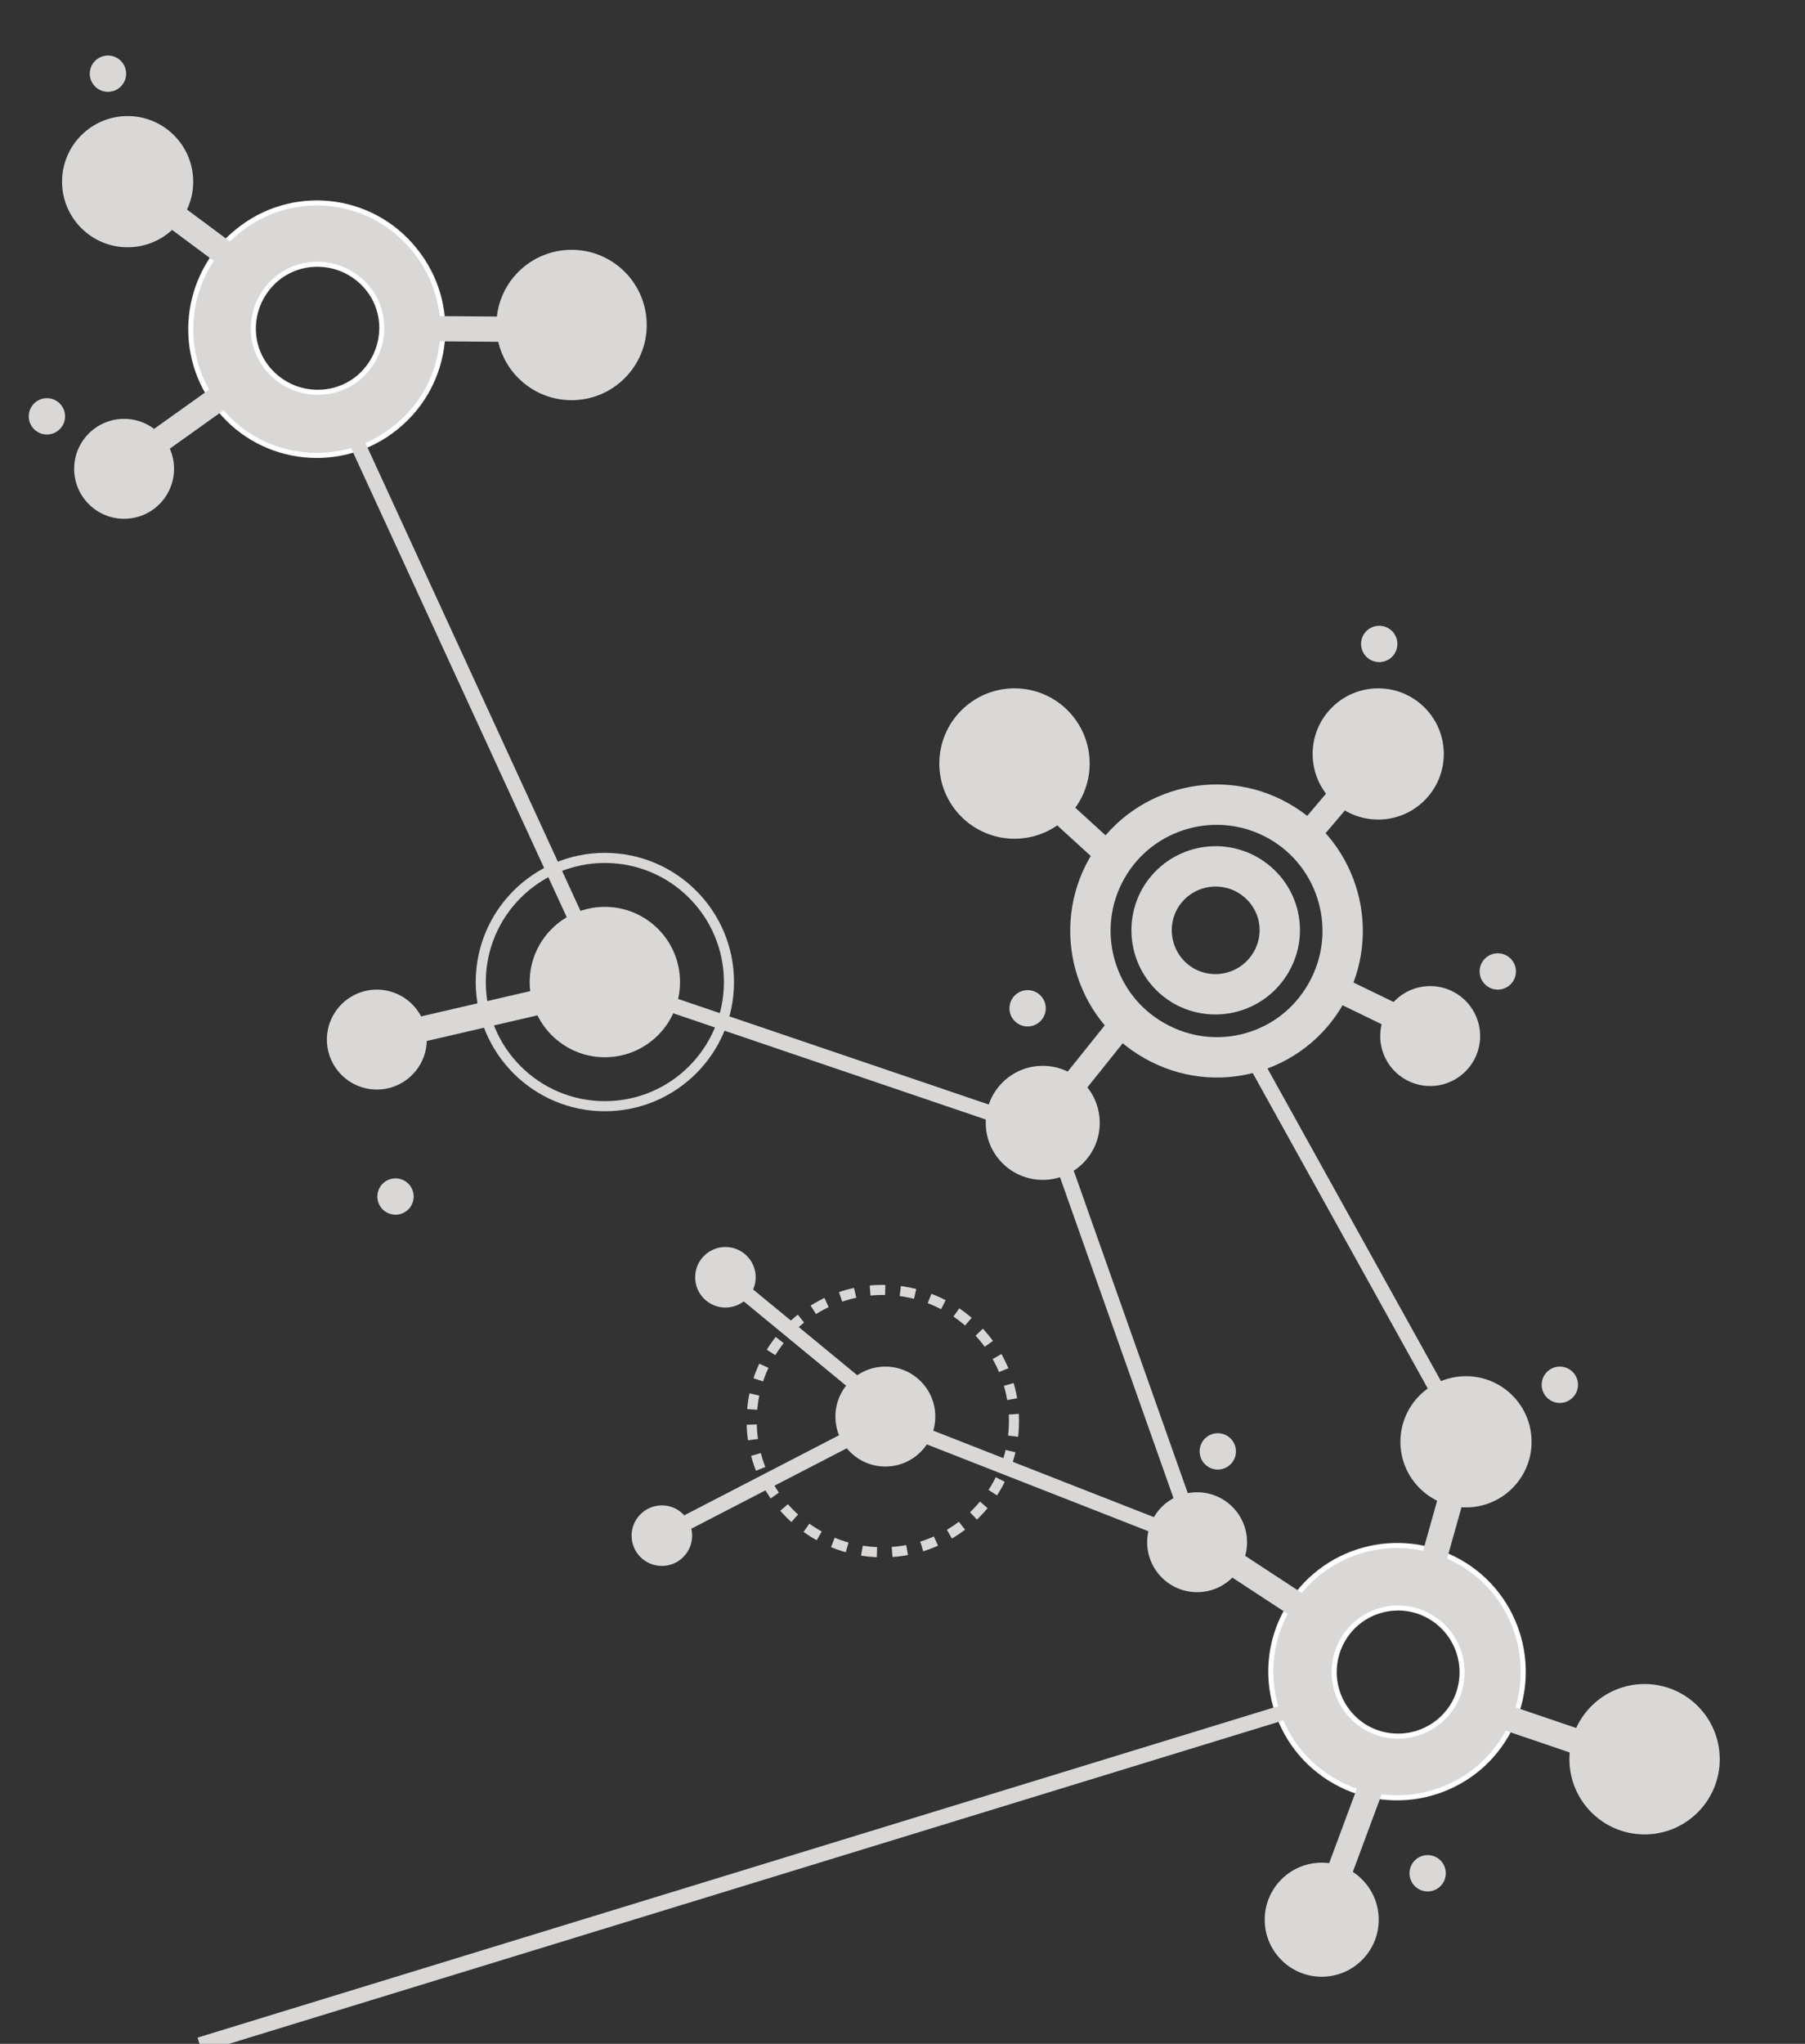 <?xml version="1.0" encoding="utf-8"?>
<!-- Generator: Adobe Illustrator 22.0.1, SVG Export Plug-In . SVG Version: 6.00 Build 0)  -->
<svg version="1.1" id="Layer_1" xmlns="http://www.w3.org/2000/svg" xmlns:xlink="http://www.w3.org/1999/xlink" x="0px" y="0px"
	 viewBox="0 0 357.8 405" style="enable-background:new 0 0 357.8 405;" xml:space="preserve">
<rect x="0" y="0" width="357.8" height="405" fill="#333333" stroke="none"/>
<style type="text/css">
	.st0{fill:#D9D8D6;stroke:#FFFFFF;stroke-miterlimit:10;}
	.st1{fill:none;stroke:#D9D8D6;stroke-width:5;stroke-miterlimit:10;}
	.st2{fill:none;stroke:#D9D8D6;stroke-width:3;stroke-miterlimit:10;}
	.st3{fill:#D9D8D6;}
	.st4{fill:#D9D8D6;stroke:#008BB5;stroke-width:5;stroke-miterlimit:10;}
	.st5{fill:none;stroke:#D9D8D6;stroke-width:8;stroke-miterlimit:10;}
	.st6{fill:none;stroke:#D9D8D6;stroke-width:2;stroke-miterlimit:10;stroke-dasharray:3;}
	.st7{fill:#FFFFFF;stroke:#008BB5;stroke-width:5;stroke-miterlimit:10;}
	.st8{fill:none;stroke:#D9D8D6;stroke-width:2;stroke-miterlimit:10;}
</style>
<g>
	<path class="st0" d="M264.6,353c12,6.8,27.3,2.6,34.1-9.4c6.8-12,2.6-27.3-9.4-34.1c-12-6.8-27.3-2.6-34.1,9.4
		C248.3,330.9,252.6,346.2,264.6,353z M283.4,320.3c6.1,3.5,8.2,11.2,4.8,17.3c-3.5,6.1-11.2,8.2-17.3,4.8
		c-6.1-3.5-8.2-11.2-4.8-17.3C269.5,319,277.3,316.8,283.4,320.3z"/>
	<line class="st1" x1="271.9" y1="353.7" x2="262.5" y2="379"/>
	<line class="st1" x1="238.6" y1="305.9" x2="261.2" y2="320.7"/>
	<line class="st2" x1="259.4" y1="337.8" x2="39.6" y2="405.2"/>
	<line class="st1" x1="321.4" y1="348.1" x2="295.8" y2="339.4"/>
	<line class="st1" x1="282.1" y1="316.5" x2="290" y2="288.4"/>
	<circle class="st3" cx="237.3" cy="305.6" r="9.9"/>
	<circle class="st3" cx="241.4" cy="287.6" r="3.6"/>
	<circle class="st3" cx="309.2" cy="274.4" r="3.6"/>
	<circle class="st3" cx="283" cy="371.2" r="3.6"/>
	<circle class="st3" cx="262" cy="380.4" r="11.3"/>
	<circle class="st3" cx="326" cy="348.6" r="14.9"/>
	<circle class="st3" cx="290.6" cy="285.7" r="13"/>
	<path class="st4" d="M290.6,285.7"/>
</g>
<path class="st5" d="M262.9,196.8c6.8-12,2.6-27.3-9.4-34.1c-12-6.8-27.3-2.6-34.1,9.4c-6.8,12-2.6,27.3,9.4,34.1
	C240.9,213.1,256.1,208.9,262.9,196.8z M252,190.6c-3.5,6.1-11.2,8.2-17.3,4.8c-6.1-3.5-8.2-11.2-4.8-17.3
	c3.5-6.1,11.2-8.2,17.3-4.8C253.4,176.8,255.5,184.5,252,190.6z"/>
<line class="st1" x1="224.5" y1="200.3" x2="207.6" y2="221.4"/>
<line class="st1" x1="282.6" y1="204.4" x2="263.8" y2="195.3"/>
<line class="st2" x1="247.8" y1="208.6" x2="290.6" y2="285.7"/>
<line class="st1" x1="203.9" y1="155" x2="221" y2="170.6"/>
<line class="st1" x1="257.2" y1="167.8" x2="271.2" y2="151.3"/>
<circle class="st3" cx="283.5" cy="205.3" r="9.9"/>
<circle class="st3" cx="131.2" cy="304.3" r="6"/>
<circle class="st3" cx="143.8" cy="253.1" r="6"/>
<circle class="st3" cx="175.5" cy="280.7" r="9.9"/>
<circle class="st3" cx="296.9" cy="192.5" r="3.6"/>
<circle class="st3" cx="273.4" cy="127.6" r="3.6"/>
<circle class="st3" cx="203.7" cy="199.8" r="3.6"/>
<circle class="st3" cx="206.7" cy="222.5" r="11.3"/>
<circle class="st3" cx="201.1" cy="151.3" r="14.9"/>
<circle class="st3" cx="273.2" cy="149.4" r="13"/>
<path class="st4" d="M273.2,149.4"/>
<polyline class="st2" points="208.5,224.2 237.3,305.6 180.9,283.5 "/>
<circle class="st6" cx="175" cy="281.6" r="26"/>
<line class="st2" x1="175" y1="281.6" x2="134.2" y2="302.7"/>
<line class="st2" x1="171.2" y1="275.5" x2="144.6" y2="253.6"/>
<path class="st0" d="M78.6,84.6c10.7-8.7,12.3-24.5,3.5-35.2C73.4,38.7,57.7,37.1,47,45.9c-10.7,8.7-12.3,24.5-3.5,35.2
	C52.2,91.8,68,93.3,78.6,84.6z M54.9,55.2c5.4-4.4,13.4-3.6,17.9,1.8s3.6,13.4-1.8,17.9c-5.4,4.4-13.4,3.6-17.9-1.8
	S49.5,59.7,54.9,55.2z"/>
<line class="st1" x1="25.3" y1="91.8" x2="47.3" y2="76.1"/>
<line class="st2" x1="68.4" y1="82.6" x2="119.9" y2="194.6"/>
<line class="st1" x1="108.7" y1="65.3" x2="81.7" y2="65.1"/>
<line class="st1" x1="51" y1="55" x2="27.6" y2="37.6"/>
<circle class="st3" cx="24.6" cy="92.9" r="9.9"/>
<circle class="st3" cx="9.3" cy="82.5" r="3.6"/>
<circle class="st3" cx="21.4" cy="14.6" r="3.6"/>
<circle class="st3" cx="113.3" cy="64.4" r="14.9"/>
<circle class="st3" cx="119.9" cy="194.6" r="14.9"/>
<circle class="st3" cx="25.3" cy="36" r="13"/>
<path class="st7" d="M25.3,36"/>
<line class="st2" x1="197.9" y1="221.1" x2="119.9" y2="194.6"/>
<circle class="st8" cx="119.9" cy="194.6" r="24.6"/>
<line class="st1" x1="74.7" y1="206" x2="114" y2="196.9"/>
<circle class="st3" cx="74.7" cy="206" r="9.9"/>
<circle class="st3" cx="78.4" cy="237.1" r="3.6"/>
</svg>
